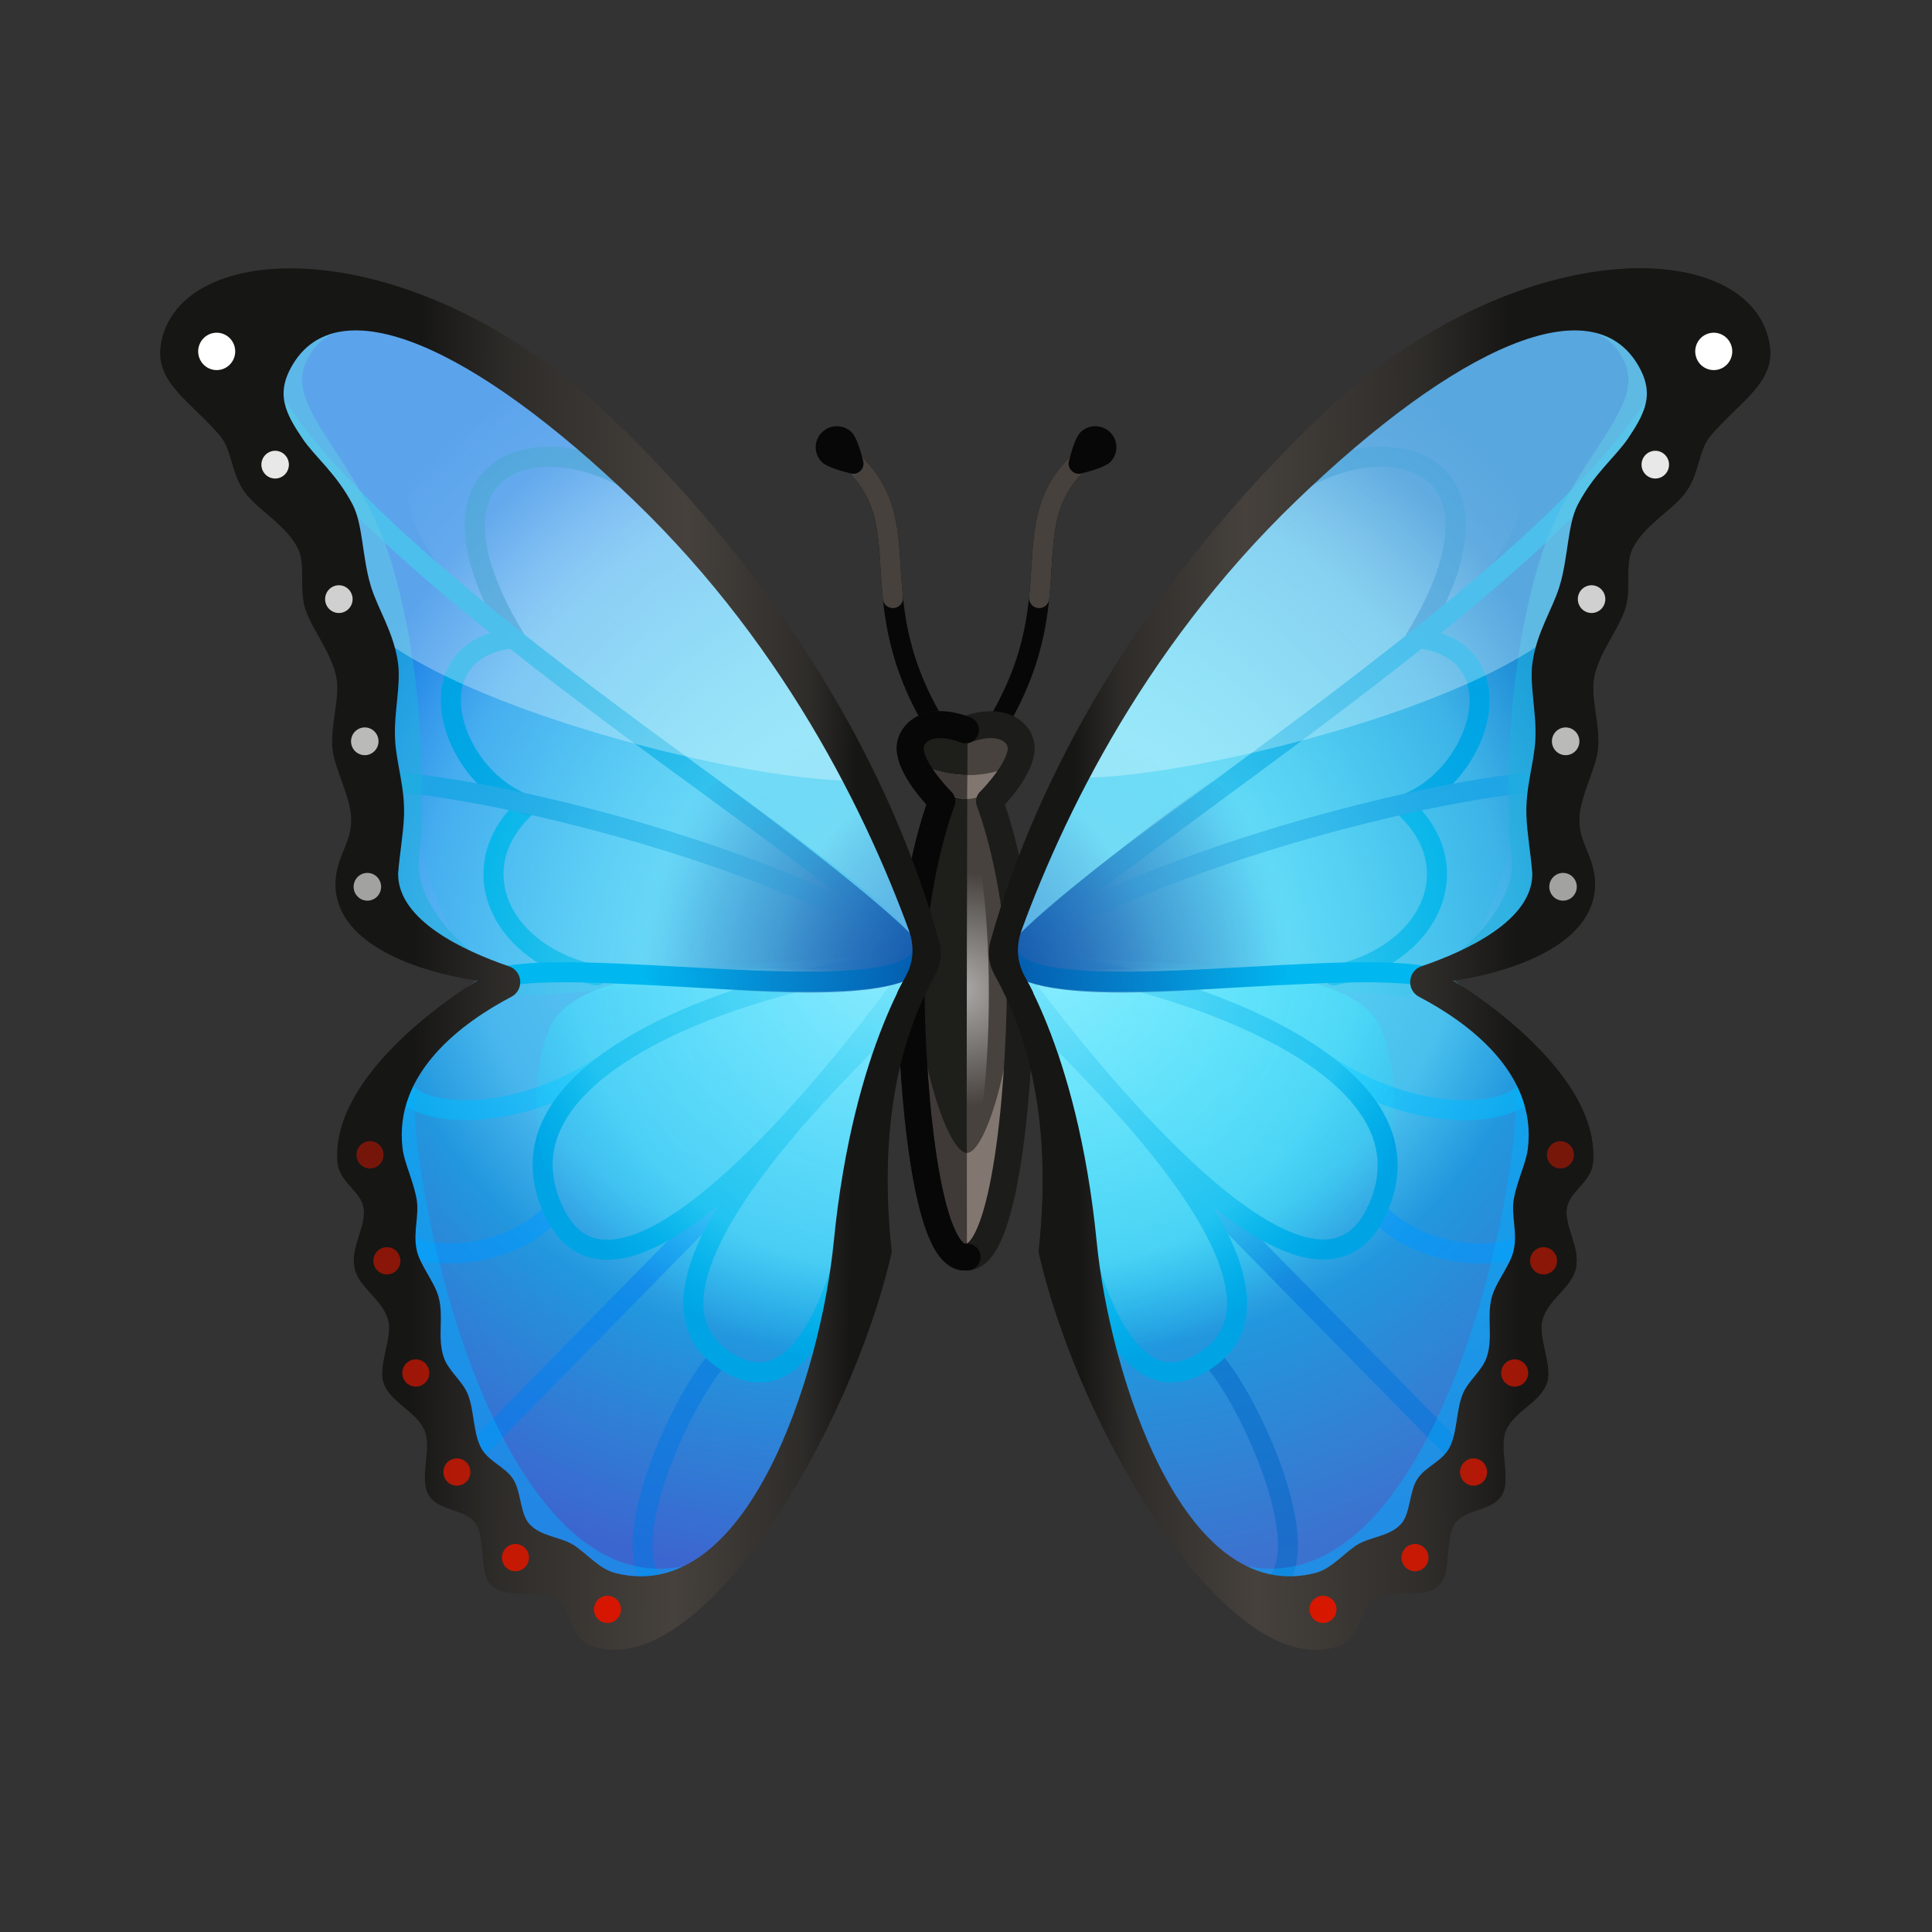 <svg width="513" height="513" viewBox="0 0 513 513" fill="none" xmlns="http://www.w3.org/2000/svg">
<rect x="0" y="0" width="513" height="513" fill="#333333" stroke="none"/>
<g clip-path="url(#clip0_2048_28596)">
<mask id="mask0_2048_28596" style="mask-type:luminance" maskUnits="userSpaceOnUse" x="0" y="0" width="513" height="513">
<path d="M512.516 0.476H0.516V512.476H512.516V0.476Z" fill="white"/>
</mask>
<g mask="url(#mask0_2048_28596)">
<path d="M264.553 253.105C277.466 215.294 301.886 160.788 349.339 115.178C397.474 68.912 459.773 68.573 462.363 92.09C465.579 121.292 413.377 121.547 418.59 232.486C418.826 254.01 385.576 260.088 385.576 260.088C385.576 260.088 419.357 282.146 417.636 307.503C417.392 311.1 389.64 408.038 352.791 430.188C324.414 447.246 280.597 348.454 279.098 333.222C284.598 287.866 265.022 253.037 264.553 253.105Z" fill="url(#paint0_radial_2048_28596)"/>
<path d="M264.553 253.105C277.466 215.294 301.886 160.788 349.339 115.178C397.474 68.912 464.011 67.994 465.379 93.739C466.219 109.538 412.052 122.234 417.266 233.173C417.502 254.697 385.576 260.088 385.576 260.088L264.553 253.105Z" fill="url(#paint1_radial_2048_28596)"/>
<g opacity="0.52">
<path d="M406.503 284.751C408.635 296.836 378.017 299.86 353.181 283.311" stroke="#00BCFF" stroke-width="5.319" stroke-linecap="round" stroke-linejoin="round"/>
</g>
<g opacity="0.52">
<path d="M321.591 319.307L386.955 385.868" stroke="#0074DD" stroke-width="5.319" stroke-linecap="round" stroke-linejoin="round"/>
</g>
<g opacity="0.52">
<path d="M410.269 324.4C406.405 336.55 377.741 335.516 365.594 321.521" stroke="#0098FF" stroke-width="5.319" stroke-linecap="round" stroke-linejoin="round"/>
</g>
<g opacity="0.52">
<path d="M321.374 360.344C329.45 367.657 349.895 409.143 338.694 420.7" stroke="#0068C6" stroke-width="5.319" stroke-linecap="round" stroke-linejoin="round"/>
</g>
<path d="M372.409 213.815C390.674 229.883 380.051 253.674 354.122 259" stroke="#00B3EA" stroke-width="5.319" stroke-linecap="round" stroke-linejoin="round"/>
<path d="M375.921 169.378C403.892 172.3 393.319 206.525 372.409 213.815" stroke="#00A4E5" stroke-width="5.319" stroke-linecap="round" stroke-linejoin="round"/>
<path d="M335.569 135.509C358.289 111.046 408.313 115.548 375.92 169.379" stroke="#007DCC" stroke-width="5.319" stroke-linecap="round" stroke-linejoin="round"/>
<path d="M414.317 207.305C384.335 207.63 297.993 229.794 267.097 254.832" stroke="#21A4E6" stroke-width="5.319" stroke-linecap="round" stroke-linejoin="round"/>
<g opacity="0.51">
<path d="M352.7 117.832C385.189 85.224 438.088 123.227 375.921 169.378C291.318 232.184 267.097 254.832 267.097 254.832C267.097 254.832 280.201 190.597 352.7 117.832Z" fill="url(#paint2_radial_2048_28596)"/>
</g>
<path d="M277.986 272.243C284.063 279.577 349.794 339.182 321.374 360.344C285.389 387.139 277.986 272.243 277.986 272.243Z" stroke="#00A4E5" stroke-width="5.319" stroke-linecap="round" stroke-linejoin="round"/>
<path d="M438.557 108.829C403.807 160.331 290.975 227.852 267.097 254.832" stroke="#00A4E5" stroke-width="5.319" stroke-linecap="round" stroke-linejoin="round"/>
<g opacity="0.55">
<path d="M401.217 86.138C412.726 82.425 427.695 80.938 434.174 93.853C442.135 109.724 420.647 121.948 412.073 150.294C402.856 180.77 403.478 215.506 404.871 227.462C406.61 242.394 389.305 255.787 389.305 255.787" stroke="#1FB0DD" stroke-width="7.091" stroke-linecap="round" stroke-linejoin="round"/>
</g>
<path d="M267.097 254.832C287.556 253.751 386.427 276.896 365.593 321.52C345.162 365.283 267.097 254.832 267.097 254.832Z" stroke="#00A4E5" stroke-width="5.319" stroke-linecap="round" stroke-linejoin="round"/>
<path d="M266.241 254.431C264.101 241.674 338.991 83.001 384.102 125.564C419.593 159.052 405.634 267.404 369.63 264.298C324.61 260.414 275.619 259.039 266.241 254.431Z" fill="url(#paint3_radial_2048_28596)"/>
<g opacity="0.91">
<path d="M271.199 257.82C281.045 259.367 357.599 249.805 366.82 273.41C386.076 322.705 319.24 406.188 294.021 359.225C283.639 339.892 271.199 257.82 271.199 257.82Z" fill="url(#paint4_radial_2048_28596)"/>
</g>
<path d="M271.134 259.618C298.809 260.99 294.485 261.306 313.72 260.1C337.931 258.584 332.79 225.043 313.886 209.689C294.982 194.335 286.963 202.661 275.323 224.143C263.582 245.809 265.281 259.328 271.134 259.618Z" fill="url(#paint5_radial_2048_28596)"/>
<path d="M381.912 260.128C361.731 253.059 278.426 268.323 267.097 254.833" stroke="#00B7EF" stroke-width="5.319" stroke-linecap="round" stroke-linejoin="round"/>
<path d="M321.473 207.489C338.661 215.077 354.225 260.703 336.371 261.648C318.415 262.599 272.43 267.631 266.258 256C257.346 254.048 321.473 207.489 321.473 207.489Z" fill="url(#paint6_radial_2048_28596)"/>
<g opacity="0.43">
<path d="M405.144 282.412C411.579 293.142 389.877 430.551 330.684 419.441" stroke="#00B1FF" stroke-width="7.091" stroke-linecap="round" stroke-linejoin="round"/>
</g>
<g opacity="0.3">
<path d="M442.145 88.248C453.19 100.52 416.553 148.348 419.224 162.737C398.942 187.983 309.484 209.572 282.944 207.861C327.474 126.456 420.507 64.206 442.145 88.248Z" fill="white"/>
</g>
<path d="M350.023 111.105C402.316 60.785 465.866 62.494 469.943 91.949C471.29 101.676 461.699 106.854 454.212 115.664C450.848 119.623 451.355 125.558 447.522 130.809C444.231 135.317 436.625 139.399 433.549 145.487C431.242 150.052 433.36 156.212 431.428 161.952C429.629 167.294 424.555 173.343 423.265 179.906C422.24 185.118 424.912 192.715 424.307 198.808C423.786 204.063 419.493 211.45 419.345 217.428C419.184 223.923 423.18 226.964 423.528 234.392C423.764 255.916 385.832 260.363 385.832 260.363C385.832 260.363 424.72 283.278 423.007 308.395C422.625 314.005 416.768 316.132 416.035 320.803C415.282 325.606 419.564 331.089 418.467 336.58C417.369 342.078 410.984 344.829 409.477 350.697C408.35 355.092 412.196 362.557 410.808 367.003C409.111 372.443 401.933 374.659 399.803 379.953C397.934 384.597 401.167 392.349 398.93 396.704C396.534 401.37 389.159 400.404 386.301 404.541C383.599 408.453 385.441 417.501 382.293 420.762C378.253 424.945 369.813 421.492 364.973 424.28C361.263 426.418 361.344 434.871 355.783 436.937C326.992 447.633 286.757 380.73 275.788 332.415C280.47 289.735 269.485 267.184 264.835 258.584C263.404 255.938 263.049 252.841 263.863 249.942C276.797 203.868 304.221 155.18 350.023 111.105ZM291.208 329.776C294.62 364.364 313.965 426.687 349.213 417.687C353.359 416.629 356.304 412.971 359.928 410.471C363.551 407.972 369.03 408.142 372.158 404.498C374.452 401.826 374.274 395.922 376.314 392.772C378.561 389.304 383.025 388.098 384.976 384.201C386.948 380.264 386.678 374.436 388.363 370.222C389.793 366.644 393.542 364.026 394.775 360.357C396.519 355.171 394.721 349.645 396.092 344.516C397.223 340.286 401.024 336.037 401.917 332.019C402.996 327.161 401.2 322.749 401.954 318.454C402.818 313.535 405.212 308.846 405.684 305.058C408.22 284.701 389.39 271.279 376.806 264.679C373.39 262.887 373.764 257.844 377.408 256.597C389.534 252.449 407.008 244.316 406.873 231.932C406.472 226.667 405.465 221.277 405.308 216.493C405.056 208.815 407.4 202.652 407.693 196.12C408.011 189.017 406.078 181.861 406.913 175.97C408.082 167.724 412.273 161.764 414.142 155.545C416.434 147.921 416.2 139.277 418.936 134.015C423.235 125.745 428.983 121.3 432.249 116.471C434.343 113.376 435.957 110.688 436.748 108.02C437.728 104.716 437.445 101.444 435.246 97.473C423.066 75.469 386.523 92.211 344.218 132.942C302.512 173.096 280.138 220.67 268.79 253.958C268.79 253.958 285.984 276.842 291.208 329.776Z" fill="url(#paint7_linear_2048_28596)"/>
<path d="M450.384 94.879C451.246 97.479 454.031 98.882 456.606 98.014C459.181 97.145 460.571 94.333 459.709 91.734C458.848 89.134 456.062 87.73 453.487 88.599C450.913 89.468 449.523 92.28 450.384 94.879Z" fill="white"/>
<g opacity="0.9">
<path d="M436.066 124.546C436.706 126.476 438.773 127.517 440.685 126.872C442.597 126.227 443.627 124.14 442.988 122.21C442.348 120.28 440.281 119.238 438.369 119.884C436.457 120.529 435.427 122.615 436.066 124.546Z" fill="white"/>
</g>
<g opacity="0.8">
<path d="M419.145 160.253C419.785 162.183 421.852 163.224 423.764 162.579C425.676 161.934 426.706 159.847 426.067 157.917C425.427 155.987 423.36 154.945 421.448 155.591C419.536 156.236 418.506 158.322 419.145 160.253Z" fill="white"/>
</g>
<g opacity="0.7">
<path d="M412.265 198.004C412.905 199.935 414.972 200.976 416.884 200.331C418.796 199.686 419.826 197.599 419.187 195.669C418.547 193.738 416.48 192.697 414.568 193.342C412.656 193.988 411.625 196.074 412.265 198.004Z" fill="white"/>
</g>
<g opacity="0.6">
<path d="M411.575 236.635C412.215 238.566 414.282 239.607 416.194 238.962C418.106 238.316 419.136 236.23 418.496 234.299C417.857 232.369 415.79 231.328 413.878 231.973C411.966 232.618 410.935 234.705 411.575 236.635Z" fill="white"/>
</g>
<g opacity="0.5">
<path d="M410.938 307.784C411.565 309.681 413.598 310.704 415.476 310.071C417.355 309.437 418.367 307.386 417.74 305.489C417.112 303.593 415.079 302.57 413.201 303.203C411.322 303.836 410.31 305.888 410.938 307.784Z" fill="#9F1100"/>
</g>
<g opacity="0.6">
<path d="M406.456 335.928C407.084 337.825 409.116 338.847 410.995 338.214C412.873 337.581 413.886 335.529 413.258 333.633C412.63 331.736 410.598 330.713 408.719 331.346C406.841 331.98 405.828 334.031 406.456 335.928Z" fill="#9F1100"/>
</g>
<g opacity="0.7">
<path d="M398.786 365.718C399.413 367.615 401.446 368.638 403.324 368.005C405.203 367.371 406.215 365.32 405.588 363.423C404.96 361.526 402.927 360.504 401.049 361.137C399.17 361.77 398.158 363.822 398.786 365.718Z" fill="#9F1100"/>
</g>
<g opacity="0.8">
<path d="M387.87 392.016C388.497 393.912 390.53 394.935 392.408 394.302C394.287 393.669 395.299 391.617 394.671 389.721C394.044 387.824 392.011 386.801 390.133 387.434C388.254 388.067 387.242 390.119 387.87 392.016Z" fill="#9F1100"/>
</g>
<g opacity="0.9">
<path d="M372.321 414.742C372.949 416.638 374.982 417.661 376.86 417.028C378.739 416.395 379.751 414.343 379.123 412.446C378.495 410.55 376.463 409.527 374.584 410.16C372.706 410.793 371.694 412.845 372.321 414.742Z" fill="#9F1100"/>
</g>
<path d="M347.892 428.484C348.52 430.381 350.553 431.403 352.431 430.77C354.31 430.137 355.322 428.085 354.694 426.189C354.067 424.292 352.034 423.269 350.155 423.903C348.277 424.536 347.265 426.587 347.892 428.484Z" fill="#9F1100"/>
<path d="M225.454 121.759C246.191 140.145 225.455 160.325 252.502 198.891" stroke="#070707" stroke-width="5.358" stroke-linecap="round" stroke-linejoin="round"/>
<path d="M225.454 121.759C237.478 132.42 235.558 143.685 237.096 158.788" stroke="#47413D" stroke-width="5.358" stroke-linecap="round" stroke-linejoin="round"/>
<path d="M226.164 114.805C227.384 116.018 228.477 119.546 229.206 122.437C229.705 124.412 227.901 126.21 225.914 125.717C223.007 124.996 219.459 123.913 218.238 122.701C216.046 120.524 216.044 116.992 218.232 114.812C220.42 112.631 223.972 112.629 226.164 114.805Z" fill="#070707"/>
<path d="M287.567 121.759C266.83 140.145 287.566 160.325 260.519 198.891" stroke="#070707" stroke-width="5.358" stroke-linecap="round" stroke-linejoin="round"/>
<path d="M287.567 121.759C275.543 132.42 277.463 143.685 275.925 158.789" stroke="#47413D" stroke-width="5.358" stroke-linecap="round" stroke-linejoin="round"/>
<path d="M286.871 114.806C285.65 116.018 284.558 119.546 283.828 122.437C283.33 124.412 285.134 126.21 287.12 125.717C290.028 124.996 293.576 123.914 294.796 122.701C296.988 120.525 296.991 116.992 294.803 114.812C292.614 112.631 289.062 112.629 286.871 114.806Z" fill="#070707"/>
<path d="M263.799 212.776C265.649 210.936 270.442 205.449 270.442 200.306C270.442 196.558 264.623 192.282 256.967 192.282C249.311 192.282 242.381 195.382 242.381 199.634C242.381 204.632 247.964 210.752 249.79 212.568C246.736 221.984 241.433 240.411 241.415 259.052C241.392 281.896 248.136 333.319 256.799 333.781C264.018 334.166 271.67 281.339 271.618 258.604C271.574 239.536 266.954 221.115 263.799 212.776Z" fill="#827770"/>
<path d="M256.967 192.282C249.311 192.282 241.705 194.372 241.705 198.625C241.705 203.623 247.964 210.752 249.79 212.568C246.736 221.984 241.433 240.412 241.415 259.052C241.392 281.897 248.136 333.32 256.799 333.782C256.581 333.493 256.918 192.906 256.967 192.282Z" fill="#3F3A37"/>
<path d="M263.799 212.776C265.649 210.936 282.051 189.543 256.968 192.282C249.317 192.012 242.768 192.234 243.219 198.737C243.564 203.724 247.965 210.752 249.791 212.568C246.737 221.984 243.427 239.515 243.41 258.156C243.387 281 251.689 306.138 256.742 306.138C261.795 306.138 269.402 280.554 269.35 257.819C269.306 238.752 266.954 221.115 263.799 212.776Z" fill="#47423E"/>
<g opacity="0.55">
<path d="M256.016 219.69C259.635 219.69 262.568 239.461 262.568 263.85C262.568 288.24 259.635 308.011 256.016 308.011C252.397 308.011 249.464 288.24 249.464 263.85C249.464 239.461 252.397 219.69 256.016 219.69Z" fill="url(#paint8_radial_2048_28596)"/>
</g>
<path d="M256.968 192.282C249.317 192.012 242.768 192.234 243.218 198.737C243.564 203.724 247.964 210.752 249.79 212.568C246.736 221.984 243.427 239.515 243.409 258.156C243.386 281 251.689 306.138 256.742 306.138C256.581 306.138 256.807 191.786 256.968 192.282Z" fill="#1E1E1B"/>
<path d="M246.148 203.725C246.599 208.434 258.32 220.093 267.787 203.725C256.356 208.434 246.148 203.725 246.148 203.725Z" fill="#827770"/>
<path d="M246.147 203.725C246.424 206.614 251.155 212.147 256.791 212.193C256.793 212.276 256.86 205.687 256.863 205.817C250.634 205.744 246.147 203.725 246.147 203.725Z" fill="#3F3A37"/>
<path d="M256.029 333.782C245.048 333.43 241.686 281.764 241.933 259.498C242.153 239.793 246.845 221.359 250.092 212.776C248.243 210.936 241.662 203.767 241.662 198.624C241.662 194.877 246.226 189.992 256.37 193.804C266.513 189.992 271.167 194.877 271.167 198.624C271.167 203.767 264.586 210.936 262.736 212.776C265.984 221.359 270.676 239.793 270.896 259.498C271.143 281.764 267.781 333.43 256.799 333.782H256.029Z" stroke="#1C1C1A" stroke-width="7.144" stroke-linecap="round" stroke-linejoin="round"/>
<path d="M256.799 333.782H256.03C245.049 333.43 241.687 281.764 241.934 259.498C242.153 239.793 246.846 221.359 250.093 212.776C248.243 210.936 241.663 203.767 241.663 198.624C241.663 194.877 246.226 189.992 256.37 193.804" stroke="#070707" stroke-width="7.144" stroke-linecap="round" stroke-linejoin="round"/>
<path d="M248.032 253.105C235.119 215.294 210.699 160.788 163.246 115.178C115.111 68.912 52.812 68.573 50.222 92.09C47.006 121.292 99.208 121.547 93.995 232.486C93.759 254.01 127.009 260.088 127.009 260.088C127.009 260.088 93.228 282.146 94.95 307.503C95.193 311.1 122.945 408.038 159.794 430.188C188.171 447.246 231.988 348.454 233.487 333.222C227.987 287.866 247.563 253.037 248.032 253.105Z" fill="url(#paint9_radial_2048_28596)"/>
<path d="M248.032 253.105C235.119 215.294 210.699 160.788 163.246 115.178C115.111 68.912 48.574 67.994 47.206 93.739C46.366 109.538 100.533 122.234 95.319 233.173C95.083 254.697 127.009 260.088 127.009 260.088L248.032 253.105Z" fill="url(#paint10_radial_2048_28596)"/>
<g opacity="0.52">
<path d="M106.082 284.751C103.95 296.836 134.568 299.86 159.404 283.311" stroke="#00BCFF" stroke-width="5.319" stroke-linecap="round" stroke-linejoin="round"/>
</g>
<g opacity="0.52">
<path d="M190.994 319.307L125.63 385.868" stroke="#007FF2" stroke-width="5.319" stroke-linecap="round" stroke-linejoin="round"/>
</g>
<g opacity="0.52">
<path d="M102.316 324.4C106.18 336.55 134.844 335.516 146.991 321.521" stroke="#0098FF" stroke-width="5.319" stroke-linecap="round" stroke-linejoin="round"/>
</g>
<g opacity="0.52">
<path d="M191.211 360.344C183.135 367.657 162.69 409.143 173.891 420.7" stroke="#0077E3" stroke-width="5.319" stroke-linecap="round" stroke-linejoin="round"/>
</g>
<path d="M140.176 213.815C121.911 229.883 132.534 253.674 158.463 259" stroke="#00B3EA" stroke-width="5.319" stroke-linecap="round" stroke-linejoin="round"/>
<path d="M136.664 169.378C108.693 172.3 119.266 206.525 140.176 213.815" stroke="#00A4E5" stroke-width="5.319" stroke-linecap="round" stroke-linejoin="round"/>
<path d="M177.016 135.509C154.296 111.046 104.272 115.548 136.665 169.379" stroke="#007DCC" stroke-width="5.319" stroke-linecap="round" stroke-linejoin="round"/>
<path d="M98.268 207.305C128.25 207.63 213.831 229.171 244.727 254.209" stroke="#21A4E6" stroke-width="5.319" stroke-linecap="round" stroke-linejoin="round"/>
<g opacity="0.51">
<path d="M159.885 117.832C127.396 85.224 74.497 123.227 136.664 169.378C221.267 232.184 245.488 254.832 245.488 254.832C245.488 254.832 232.384 190.597 159.885 117.832Z" fill="url(#paint11_radial_2048_28596)"/>
</g>
<path d="M234.599 272.243C228.522 279.577 162.791 339.182 191.211 360.344C227.196 387.139 234.599 272.243 234.599 272.243Z" stroke="#00A4E5" stroke-width="5.319" stroke-linecap="round" stroke-linejoin="round"/>
<path d="M74.028 108.829C108.778 160.331 220.256 226.089 244.134 253.069" stroke="#00A4E5" stroke-width="5.319" stroke-linecap="round" stroke-linejoin="round"/>
<g opacity="0.55">
<path d="M111.368 86.138C99.859 82.425 84.89 80.938 78.411 93.853C70.45 109.724 91.938 121.948 100.512 150.294C109.73 180.77 109.107 215.506 107.714 227.462C105.975 242.394 123.28 255.787 123.28 255.787" stroke="#1FB0DD" stroke-width="7.091" stroke-linecap="round" stroke-linejoin="round"/>
</g>
<path d="M243.843 255.813C223.384 254.732 126.158 276.896 146.992 321.52C167.423 365.283 243.843 255.813 243.843 255.813Z" stroke="#00A4E5" stroke-width="5.319" stroke-linecap="round" stroke-linejoin="round"/>
<path d="M246.344 254.431C248.484 241.674 173.594 83.001 128.483 125.564C92.992 159.052 106.951 267.404 142.955 264.298C187.975 260.414 236.966 259.039 246.344 254.431Z" fill="url(#paint12_radial_2048_28596)"/>
<g opacity="0.91">
<path d="M241.386 257.82C231.54 259.367 154.986 249.805 145.765 273.41C126.509 322.705 193.345 406.188 218.564 359.225C228.946 339.892 241.386 257.82 241.386 257.82Z" fill="url(#paint13_radial_2048_28596)"/>
</g>
<path d="M241.451 259.618C213.776 260.99 218.1 261.306 198.865 260.1C174.654 258.584 179.795 225.043 198.699 209.689C217.603 194.335 225.622 202.661 237.262 224.143C249.003 245.809 247.304 259.328 241.451 259.618Z" fill="url(#paint14_radial_2048_28596)"/>
<path d="M130.673 260.128C150.854 253.059 232.758 268.367 244.087 254.877" stroke="#00B7EF" stroke-width="5.319" stroke-linecap="round" stroke-linejoin="round"/>
<path d="M191.112 207.489C173.924 215.077 158.359 260.703 176.214 261.648C194.17 262.599 240.155 267.631 246.327 256C255.238 254.048 191.112 207.489 191.112 207.489Z" fill="url(#paint15_radial_2048_28596)"/>
<g opacity="0.43">
<path d="M107.441 282.412C101.006 293.142 122.708 430.551 181.901 419.441" stroke="#00B1FF" stroke-width="7.091" stroke-linecap="round" stroke-linejoin="round"/>
</g>
<g opacity="0.3">
<path d="M70.44 88.248C59.395 100.52 96.026 147.735 93.355 162.124C113.637 187.371 202.666 208.886 229.205 207.176C184.673 125.917 92.078 64.206 70.44 88.248Z" fill="white"/>
</g>
<path d="M240.465 244.455C244.924 255.104 240.069 259.197 238.201 263.677C242.832 264.023 247.613 257.328 248.272 254.725C249.436 250.119 240.072 243.516 240.465 244.455Z" fill="#161615"/>
<path d="M221.377 329.776C217.965 364.364 198.62 426.687 163.372 417.687C159.226 416.629 156.28 412.971 152.657 410.471C149.034 407.972 143.555 408.142 140.427 404.498C138.133 401.826 138.311 395.922 136.271 392.772C134.024 389.304 129.56 388.098 127.609 384.201C125.637 380.264 125.907 374.436 124.222 370.222C122.791 366.644 119.043 364.026 117.81 360.357C116.066 355.171 117.864 349.645 116.493 344.516C115.362 340.286 111.561 336.037 110.668 332.019C109.589 327.161 111.385 322.749 110.631 318.454C109.767 313.535 107.373 308.846 106.901 305.058C104.365 284.701 123.195 271.279 135.779 264.679C139.195 262.887 138.821 257.844 135.177 256.597C123.051 252.449 105.577 244.316 105.712 231.932C106.113 226.667 107.12 221.277 107.277 216.493C107.529 208.815 105.185 202.652 104.892 196.12C104.574 189.017 106.507 181.861 105.672 175.97C104.503 167.724 100.312 161.764 98.443 155.545C96.151 147.921 96.385 139.277 93.649 134.015C89.35 125.745 83.602 121.3 80.336 116.471C78.242 113.376 76.628 110.688 75.837 108.02C74.857 104.716 75.14 101.444 77.339 97.473C89.519 75.469 126.062 92.211 168.367 132.942C210.073 173.096 232.447 220.67 243.795 253.958C243.795 253.958 226.601 276.842 221.377 329.776ZM162.562 111.105C110.269 60.785 46.719 62.494 42.642 91.949C41.295 101.676 50.886 106.854 58.373 115.664C61.737 119.623 61.23 125.558 65.063 130.809C68.354 135.317 75.96 139.399 79.036 145.487C81.343 150.052 79.225 156.212 81.157 161.952C82.956 167.294 88.03 173.343 89.32 179.906C90.345 185.118 87.673 192.715 88.278 198.808C88.799 204.063 93.092 211.45 93.24 217.428C93.401 223.923 89.405 226.964 89.057 234.392C88.821 255.916 126.753 260.363 126.753 260.363C126.753 260.363 87.865 283.278 89.578 308.395C89.96 314.005 95.817 316.132 96.55 320.803C97.303 325.606 93.021 331.089 94.118 336.58C95.216 342.078 101.601 344.829 103.107 350.697C104.235 355.092 100.389 362.557 101.777 367.003C103.474 372.443 110.652 374.659 112.782 379.953C114.651 384.597 111.418 392.349 113.655 396.704C116.051 401.37 123.426 400.404 126.284 404.541C128.986 408.453 127.144 417.501 130.292 420.762C134.332 424.945 142.772 421.492 147.612 424.28C151.322 426.418 151.241 434.871 156.802 436.937C185.593 447.633 225.828 380.73 236.797 332.415C232.114 289.735 243.759 267.229 248.41 258.628C249.841 255.982 250.196 252.886 249.381 249.986C236.447 203.913 208.364 155.18 162.562 111.105Z" fill="url(#paint16_linear_2048_28596)"/>
<path d="M62.201 94.879C61.339 97.479 58.553 98.882 55.979 98.014C53.404 97.145 52.014 94.333 52.876 91.734C53.737 89.134 56.523 87.73 59.098 88.599C61.672 89.468 63.062 92.28 62.201 94.879Z" fill="white"/>
<g opacity="0.9">
<path d="M76.519 124.546C75.879 126.476 73.812 127.517 71.9 126.872C69.988 126.227 68.958 124.14 69.597 122.21C70.237 120.28 72.304 119.238 74.216 119.884C76.128 120.529 77.158 122.615 76.519 124.546Z" fill="white"/>
</g>
<g opacity="0.8">
<path d="M93.44 160.253C92.8 162.183 90.733 163.224 88.821 162.579C86.909 161.934 85.879 159.847 86.518 157.917C87.158 155.987 89.225 154.945 91.137 155.591C93.049 156.236 94.079 158.322 93.44 160.253Z" fill="white"/>
</g>
<g opacity="0.7">
<path d="M100.32 198.004C99.68 199.935 97.613 200.976 95.701 200.331C93.789 199.686 92.759 197.599 93.398 195.669C94.038 193.738 96.105 192.697 98.017 193.342C99.929 193.988 100.959 196.074 100.32 198.004Z" fill="white"/>
</g>
<g opacity="0.6">
<path d="M101.01 236.635C100.37 238.566 98.303 239.607 96.391 238.962C94.48 238.316 93.449 236.23 94.088 234.299C94.728 232.369 96.795 231.328 98.707 231.973C100.619 232.618 101.65 234.705 101.01 236.635Z" fill="white"/>
</g>
<g opacity="0.5">
<path d="M101.647 307.784C101.02 309.681 98.987 310.704 97.109 310.071C95.23 309.437 94.218 307.386 94.845 305.489C95.473 303.593 97.506 302.57 99.384 303.203C101.263 303.836 102.275 305.888 101.647 307.784Z" fill="#D61600"/>
</g>
<g opacity="0.6">
<path d="M106.129 335.928C105.501 337.825 103.469 338.847 101.59 338.214C99.712 337.581 98.699 335.529 99.327 333.633C99.955 331.736 101.987 330.713 103.866 331.346C105.744 331.98 106.757 334.031 106.129 335.928Z" fill="#D61600"/>
</g>
<g opacity="0.7">
<path d="M113.799 365.718C113.172 367.615 111.139 368.638 109.261 368.005C107.382 367.371 106.37 365.32 106.997 363.423C107.625 361.526 109.658 360.504 111.536 361.137C113.415 361.77 114.427 363.822 113.799 365.718Z" fill="#D61600"/>
</g>
<g opacity="0.8">
<path d="M124.715 392.016C124.088 393.912 122.055 394.935 120.177 394.302C118.298 393.669 117.286 391.617 117.913 389.721C118.541 387.824 120.574 386.801 122.452 387.434C124.331 388.067 125.343 390.119 124.715 392.016Z" fill="#D61600"/>
</g>
<g opacity="0.9">
<path d="M140.264 414.742C139.636 416.638 137.603 417.661 135.725 417.028C133.846 416.395 132.834 414.343 133.462 412.446C134.089 410.55 136.122 409.527 138.001 410.16C139.879 410.793 140.891 412.845 140.264 414.742Z" fill="#D61600"/>
</g>
<path d="M164.693 428.484C164.065 430.381 162.032 431.403 160.154 430.77C158.275 430.137 157.263 428.085 157.891 426.189C158.519 424.292 160.551 423.269 162.43 423.903C164.308 424.536 165.321 426.587 164.693 428.484Z" fill="#D61600"/>
<path d="M264.553 253.105C277.466 215.294 301.886 160.788 349.339 115.178C397.474 68.912 459.773 68.573 462.363 92.09C465.579 121.292 413.377 121.547 418.59 232.486C418.826 254.01 385.576 260.088 385.576 260.088C385.576 260.088 419.357 282.146 417.636 307.503C417.392 311.1 389.64 408.038 352.791 430.188C324.414 447.246 280.597 348.454 279.098 333.222C284.598 287.866 265.022 253.037 264.553 253.105Z" fill="url(#paint17_radial_2048_28596)"/>
<path d="M264.553 253.105C277.466 215.294 301.886 160.788 349.339 115.178C397.474 68.912 464.011 67.994 465.379 93.739C466.219 109.538 412.052 122.234 417.266 233.173C417.502 254.697 385.576 260.088 385.576 260.088L264.553 253.105Z" fill="url(#paint18_radial_2048_28596)"/>
<g opacity="0.52">
<path d="M406.503 284.751C408.635 296.836 378.017 299.86 353.181 283.311" stroke="#00BCFF" stroke-width="5.319" stroke-linecap="round" stroke-linejoin="round"/>
</g>
<g opacity="0.52">
<path d="M321.591 319.307L386.955 385.868" stroke="#0074DD" stroke-width="5.319" stroke-linecap="round" stroke-linejoin="round"/>
</g>
<g opacity="0.52">
<path d="M410.269 324.4C406.405 336.55 377.741 335.516 365.594 321.521" stroke="#0098FF" stroke-width="5.319" stroke-linecap="round" stroke-linejoin="round"/>
</g>
<g opacity="0.52">
<path d="M321.374 360.344C329.45 367.657 349.895 409.143 338.694 420.7" stroke="#0068C6" stroke-width="5.319" stroke-linecap="round" stroke-linejoin="round"/>
</g>
<path d="M372.409 213.815C390.674 229.883 380.051 253.674 354.122 259" stroke="#00B3EA" stroke-width="5.319" stroke-linecap="round" stroke-linejoin="round"/>
<path d="M375.921 169.378C403.892 172.3 393.319 206.525 372.409 213.815" stroke="#00A4E5" stroke-width="5.319" stroke-linecap="round" stroke-linejoin="round"/>
<path d="M335.569 135.509C358.289 111.046 408.313 115.548 375.92 169.379" stroke="#007DCC" stroke-width="5.319" stroke-linecap="round" stroke-linejoin="round"/>
<path d="M414.317 207.305C384.335 207.63 297.993 229.794 267.097 254.832" stroke="#21A4E6" stroke-width="5.319" stroke-linecap="round" stroke-linejoin="round"/>
<g opacity="0.51">
<path d="M352.7 117.832C385.189 85.224 438.088 123.227 375.921 169.378C291.318 232.184 267.097 254.832 267.097 254.832C267.097 254.832 280.201 190.597 352.7 117.832Z" fill="url(#paint19_radial_2048_28596)"/>
</g>
<path d="M277.986 272.243C284.063 279.577 349.794 339.182 321.374 360.344C285.389 387.139 277.986 272.243 277.986 272.243Z" stroke="#00A4E5" stroke-width="5.319" stroke-linecap="round" stroke-linejoin="round"/>
<path d="M438.557 108.829C403.807 160.331 290.975 227.852 267.097 254.832" stroke="#00A4E5" stroke-width="5.319" stroke-linecap="round" stroke-linejoin="round"/>
<g opacity="0.55">
<path d="M401.217 86.138C412.726 82.425 427.695 80.938 434.174 93.853C442.135 109.724 420.647 121.948 412.073 150.294C402.856 180.77 403.478 215.506 404.871 227.462C406.61 242.394 389.305 255.787 389.305 255.787" stroke="#1FB0DD" stroke-width="7.091" stroke-linecap="round" stroke-linejoin="round"/>
</g>
<path d="M267.097 254.832C287.556 253.751 386.427 276.896 365.593 321.52C345.162 365.283 267.097 254.832 267.097 254.832Z" stroke="#00A4E5" stroke-width="5.319" stroke-linecap="round" stroke-linejoin="round"/>
<path d="M266.241 254.431C264.101 241.674 338.991 83.001 384.102 125.564C419.593 159.052 405.634 267.404 369.63 264.298C324.61 260.414 275.619 259.039 266.241 254.431Z" fill="url(#paint20_radial_2048_28596)"/>
<g opacity="0.91">
<path d="M271.199 257.82C281.045 259.367 357.599 249.805 366.82 273.41C386.076 322.705 319.24 406.188 294.021 359.225C283.639 339.892 271.199 257.82 271.199 257.82Z" fill="url(#paint21_radial_2048_28596)"/>
</g>
<path d="M271.134 259.618C298.809 260.99 294.485 261.306 313.72 260.1C337.931 258.584 332.79 225.043 313.886 209.689C294.982 194.335 286.963 202.661 275.323 224.143C263.582 245.809 265.281 259.328 271.134 259.618Z" fill="url(#paint22_radial_2048_28596)"/>
<path d="M381.912 260.128C361.731 253.059 279.827 268.367 268.498 254.877" stroke="#00B7EF" stroke-width="5.319" stroke-linecap="round" stroke-linejoin="round"/>
<path d="M321.473 207.489C338.661 215.077 354.225 260.703 336.371 261.648C318.415 262.599 272.43 267.631 266.258 256C257.346 254.048 321.473 207.489 321.473 207.489Z" fill="url(#paint23_radial_2048_28596)"/>
<g opacity="0.43">
<path d="M405.144 282.412C411.579 293.142 389.877 430.551 330.684 419.441" stroke="#00B1FF" stroke-width="7.091" stroke-linecap="round" stroke-linejoin="round"/>
</g>
<g opacity="0.3">
<path d="M442.145 88.248C453.19 100.52 416.429 147.735 419.1 162.124C398.818 187.371 310.294 208.136 283.755 206.426C328.13 125.728 420.507 64.206 442.145 88.248Z" fill="white"/>
</g>
<path d="M272.12 244.455C267.661 255.104 272.516 259.197 274.384 263.677C269.753 264.023 264.972 257.328 264.313 254.725C263.149 250.119 272.513 243.516 272.12 244.455Z" fill="#161615"/>
<path d="M350.023 111.105C402.316 60.785 465.866 62.494 469.943 91.949C471.29 101.676 461.699 106.854 454.212 115.664C450.848 119.623 451.355 125.558 447.522 130.809C444.231 135.317 436.625 139.399 433.549 145.487C431.242 150.052 433.36 156.212 431.428 161.952C429.629 167.294 424.555 173.343 423.265 179.906C422.24 185.118 424.912 192.715 424.307 198.808C423.786 204.063 419.493 211.45 419.345 217.428C419.184 223.923 423.18 226.964 423.528 234.392C423.764 255.916 385.832 260.363 385.832 260.363C385.832 260.363 424.72 283.278 423.007 308.395C422.625 314.005 416.768 316.132 416.035 320.803C415.282 325.606 419.564 331.089 418.467 336.58C417.369 342.078 410.984 344.829 409.477 350.697C408.35 355.092 412.196 362.557 410.808 367.003C409.111 372.443 401.933 374.659 399.803 379.953C397.934 384.597 401.167 392.349 398.93 396.704C396.534 401.37 389.159 400.404 386.301 404.541C383.599 408.453 385.441 417.501 382.293 420.762C378.253 424.945 369.813 421.492 364.973 424.28C361.263 426.418 361.344 434.871 355.783 436.937C326.992 447.633 286.757 380.73 275.788 332.415C280.47 289.735 268.605 267.193 263.954 258.593C262.523 255.947 262.169 252.851 262.983 249.951C275.918 203.878 304.221 155.18 350.023 111.105ZM291.208 329.776C294.62 364.364 313.965 426.687 349.213 417.687C353.359 416.629 356.304 412.971 359.928 410.471C363.551 407.972 369.03 408.142 372.158 404.498C374.452 401.826 374.274 395.922 376.314 392.772C378.561 389.304 383.025 388.098 384.976 384.201C386.948 380.264 386.678 374.436 388.363 370.222C389.793 366.644 393.542 364.026 394.775 360.357C396.519 355.171 394.721 349.645 396.092 344.516C397.223 340.286 401.024 336.037 401.917 332.019C402.996 327.161 401.2 322.749 401.954 318.454C402.818 313.535 405.212 308.846 405.684 305.058C408.22 284.701 389.39 271.279 376.806 264.679C373.39 262.887 373.764 257.844 377.408 256.597C389.534 252.449 407.008 244.316 406.873 231.932C406.472 226.667 405.465 221.277 405.308 216.493C405.056 208.815 407.4 202.652 407.693 196.12C408.011 189.017 406.078 181.861 406.913 175.97C408.082 167.724 412.273 161.764 414.142 155.545C416.434 147.921 416.2 139.277 418.936 134.015C423.235 125.745 428.983 121.3 432.249 116.471C434.343 113.376 435.957 110.688 436.748 108.02C437.728 104.716 437.445 101.444 435.246 97.473C423.066 75.469 386.523 92.211 344.218 132.942C302.512 173.096 280.138 220.67 268.79 253.958C268.79 253.958 285.984 276.842 291.208 329.776Z" fill="url(#paint24_linear_2048_28596)"/>
<path d="M450.384 94.879C451.246 97.479 454.031 98.882 456.606 98.014C459.181 97.145 460.571 94.333 459.709 91.734C458.848 89.134 456.062 87.73 453.487 88.599C450.913 89.468 449.523 92.28 450.384 94.879Z" fill="white"/>
<g opacity="0.9">
<path d="M436.066 124.546C436.706 126.476 438.773 127.517 440.685 126.872C442.597 126.227 443.627 124.14 442.988 122.21C442.348 120.28 440.281 119.238 438.369 119.884C436.457 120.529 435.427 122.615 436.066 124.546Z" fill="white"/>
</g>
<g opacity="0.8">
<path d="M419.145 160.253C419.785 162.183 421.852 163.224 423.764 162.579C425.676 161.934 426.706 159.847 426.067 157.917C425.427 155.987 423.36 154.945 421.448 155.591C419.536 156.236 418.506 158.322 419.145 160.253Z" fill="white"/>
</g>
<g opacity="0.7">
<path d="M412.265 198.004C412.905 199.935 414.972 200.976 416.884 200.331C418.796 199.686 419.826 197.599 419.187 195.669C418.547 193.738 416.48 192.697 414.568 193.342C412.656 193.988 411.625 196.074 412.265 198.004Z" fill="white"/>
</g>
<g opacity="0.6">
<path d="M411.575 236.635C412.215 238.566 414.282 239.607 416.194 238.962C418.106 238.316 419.136 236.23 418.496 234.299C417.857 232.369 415.79 231.328 413.878 231.973C411.966 232.618 410.935 234.705 411.575 236.635Z" fill="white"/>
</g>
<g opacity="0.5">
<path d="M410.938 307.784C411.565 309.681 413.598 310.704 415.476 310.071C417.355 309.437 418.367 307.386 417.74 305.489C417.112 303.593 415.079 302.57 413.201 303.203C411.322 303.836 410.31 305.888 410.938 307.784Z" fill="#D71700"/>
</g>
<g opacity="0.6">
<path d="M406.456 335.928C407.084 337.825 409.116 338.847 410.995 338.214C412.873 337.581 413.886 335.529 413.258 333.633C412.63 331.736 410.598 330.713 408.719 331.346C406.841 331.98 405.828 334.031 406.456 335.928Z" fill="#D71700"/>
</g>
<g opacity="0.7">
<path d="M398.786 365.718C399.413 367.615 401.446 368.638 403.324 368.005C405.203 367.371 406.215 365.32 405.588 363.423C404.96 361.526 402.927 360.504 401.049 361.137C399.17 361.77 398.158 363.822 398.786 365.718Z" fill="#D71700"/>
</g>
<g opacity="0.8">
<path d="M387.87 392.016C388.497 393.912 390.53 394.935 392.408 394.302C394.287 393.669 395.299 391.617 394.671 389.721C394.044 387.824 392.011 386.801 390.133 387.434C388.254 388.067 387.242 390.119 387.87 392.016Z" fill="#D71700"/>
</g>
<g opacity="0.9">
<path d="M372.321 414.742C372.949 416.638 374.982 417.661 376.86 417.028C378.739 416.395 379.751 414.343 379.123 412.446C378.495 410.55 376.463 409.527 374.584 410.16C372.706 410.793 371.694 412.845 372.321 414.742Z" fill="#D71700"/>
</g>
<path d="M347.892 428.484C348.52 430.381 350.553 431.403 352.431 430.77C354.31 430.137 355.322 428.085 354.694 426.189C354.067 424.292 352.034 423.269 350.155 423.903C348.277 424.536 347.265 426.587 347.892 428.484Z" fill="#D71700"/>
</g>
</g>
<defs>
<radialGradient id="paint0_radial_2048_28596" cx="0" cy="0" r="1" gradientUnits="userSpaceOnUse" gradientTransform="translate(292.716 234.393) rotate(179.379) scale(182.933 184.682)">
<stop stop-color="#70E8FD"/>
<stop offset="0.53" stop-color="#49C0ED"/>
<stop offset="0.67" stop-color="#2297DE"/>
<stop offset="0.83" stop-color="#2F85D6"/>
<stop offset="1" stop-color="#3C72CF"/>
</radialGradient>
<radialGradient id="paint1_radial_2048_28596" cx="0" cy="0" r="1" gradientUnits="userSpaceOnUse" gradientTransform="translate(263.695 259.221) rotate(179.379) scale(170.02 171.645)">
<stop offset="0.06" stop-color="#2655AB"/>
<stop offset="0.17" stop-color="#4F9DD5"/>
<stop offset="0.43" stop-color="#78E5FF"/>
<stop offset="0.81" stop-color="#44B3E8"/>
<stop offset="1" stop-color="#1181D1"/>
</radialGradient>
<radialGradient id="paint2_radial_2048_28596" cx="0" cy="0" r="1" gradientUnits="userSpaceOnUse" gradientTransform="translate(265.619 255.529) rotate(179.379) scale(203.734 205.681)">
<stop stop-color="#D2F7FF" stop-opacity="0.8"/>
<stop offset="0.62" stop-color="#D1F1FB" stop-opacity="0.4"/>
<stop offset="0.92" stop-color="#D0EBF8" stop-opacity="0"/>
</radialGradient>
<radialGradient id="paint3_radial_2048_28596" cx="0" cy="0" r="1" gradientUnits="userSpaceOnUse" gradientTransform="translate(267.755 258.786) rotate(179.379) scale(148.044 149.459)">
<stop stop-color="#8BEEFF"/>
<stop offset="0.64" stop-color="#46CEEF" stop-opacity="0.5"/>
<stop offset="1" stop-color="#00AEE0" stop-opacity="0"/>
</radialGradient>
<radialGradient id="paint4_radial_2048_28596" cx="0" cy="0" r="1" gradientUnits="userSpaceOnUse" gradientTransform="translate(271.797 248.501) rotate(179.379) scale(159.313 160.836)">
<stop stop-color="#95EFFF"/>
<stop offset="0.56" stop-color="#4BE9FE" stop-opacity="0.5"/>
<stop offset="0.72" stop-color="#00E2FE" stop-opacity="0"/>
</radialGradient>
<radialGradient id="paint5_radial_2048_28596" cx="0" cy="0" r="1" gradientUnits="userSpaceOnUse" gradientTransform="translate(236.264 269.491) rotate(179.379) scale(87.235 88.069)">
<stop stop-color="#55A3F1"/>
<stop offset="0.45" stop-color="#3479D0" stop-opacity="0.5"/>
<stop offset="0.84" stop-color="#1350AE" stop-opacity="0"/>
</radialGradient>
<radialGradient id="paint6_radial_2048_28596" cx="0" cy="0" r="1" gradientUnits="userSpaceOnUse" gradientTransform="translate(239.447 266.357) rotate(179.379) scale(103.719 104.71)">
<stop stop-color="#2A3B69"/>
<stop offset="0.15" stop-color="#174184" stop-opacity="0.9"/>
<stop offset="0.3" stop-color="#04469F" stop-opacity="0.8"/>
<stop offset="0.68" stop-color="#0B4BA7" stop-opacity="0.4"/>
<stop offset="1" stop-color="#1350AE" stop-opacity="0"/>
</radialGradient>
<linearGradient id="paint7_linear_2048_28596" x1="278.311" y1="255.899" x2="402.699" y2="254.536" gradientUnits="userSpaceOnUse">
<stop offset="0.06" stop-color="#161615"/>
<stop offset="0.16" stop-color="#2E2C29"/>
<stop offset="0.43" stop-color="#46413D"/>
<stop offset="0.81" stop-color="#2E2C29"/>
<stop offset="1" stop-color="#161615"/>
</linearGradient>
<radialGradient id="paint8_radial_2048_28596" cx="0" cy="0" r="1" gradientUnits="userSpaceOnUse" gradientTransform="translate(254.883 262.742) scale(31.226 31.062)">
<stop stop-color="white"/>
<stop offset="0.5" stop-color="white" stop-opacity="0.5"/>
<stop offset="1" stop-color="white" stop-opacity="0"/>
</radialGradient>
<radialGradient id="paint9_radial_2048_28596" cx="0" cy="0" r="1" gradientUnits="userSpaceOnUse" gradientTransform="translate(219.869 234.393) rotate(0.621) scale(182.933 184.682)">
<stop stop-color="#70D7FD"/>
<stop offset="0.53" stop-color="#49B7ED"/>
<stop offset="0.67" stop-color="#2297DE"/>
<stop offset="0.83" stop-color="#2F7FD6"/>
<stop offset="1" stop-color="#3C66CF"/>
</radialGradient>
<radialGradient id="paint10_radial_2048_28596" cx="0" cy="0" r="1" gradientUnits="userSpaceOnUse" gradientTransform="translate(248.89 259.221) rotate(0.621) scale(170.02 171.645)">
<stop offset="0.06" stop-color="#2655AB"/>
<stop offset="0.17" stop-color="#5699D5"/>
<stop offset="0.43" stop-color="#87DDFF"/>
<stop offset="0.81" stop-color="#4EADF1"/>
<stop offset="1" stop-color="#157DE4"/>
</radialGradient>
<radialGradient id="paint11_radial_2048_28596" cx="0" cy="0" r="1" gradientUnits="userSpaceOnUse" gradientTransform="translate(246.966 255.529) rotate(0.621) scale(203.734 205.681)">
<stop stop-color="#D2F7FF" stop-opacity="0.8"/>
<stop offset="0.62" stop-color="#D1F1FB" stop-opacity="0.4"/>
<stop offset="0.92" stop-color="#D0EBF8" stop-opacity="0"/>
</radialGradient>
<radialGradient id="paint12_radial_2048_28596" cx="0" cy="0" r="1" gradientUnits="userSpaceOnUse" gradientTransform="translate(244.829 258.786) rotate(0.621) scale(148.044 149.459)">
<stop stop-color="#8BEEFF"/>
<stop offset="0.64" stop-color="#46CEEF" stop-opacity="0.5"/>
<stop offset="1" stop-color="#00AEE0" stop-opacity="0"/>
</radialGradient>
<radialGradient id="paint13_radial_2048_28596" cx="0" cy="0" r="1" gradientUnits="userSpaceOnUse" gradientTransform="translate(240.788 248.501) rotate(0.621) scale(159.313 160.836)">
<stop stop-color="#95EFFF"/>
<stop offset="0.56" stop-color="#4BE9FE" stop-opacity="0.5"/>
<stop offset="0.72" stop-color="#00E2FE" stop-opacity="0"/>
</radialGradient>
<radialGradient id="paint14_radial_2048_28596" cx="0" cy="0" r="1" gradientUnits="userSpaceOnUse" gradientTransform="translate(276.321 269.491) rotate(0.621) scale(87.235 88.069)">
<stop stop-color="#55A3F1"/>
<stop offset="0.45" stop-color="#3479D0" stop-opacity="0.5"/>
<stop offset="0.84" stop-color="#1350AE" stop-opacity="0"/>
</radialGradient>
<radialGradient id="paint15_radial_2048_28596" cx="0" cy="0" r="1" gradientUnits="userSpaceOnUse" gradientTransform="translate(273.138 266.357) rotate(0.621) scale(103.719 104.71)">
<stop stop-color="#2A3B69"/>
<stop offset="0.15" stop-color="#174184" stop-opacity="0.9"/>
<stop offset="0.3" stop-color="#04469F" stop-opacity="0.8"/>
<stop offset="0.68" stop-color="#0B4BA7" stop-opacity="0.4"/>
<stop offset="1" stop-color="#1350AE" stop-opacity="0"/>
</radialGradient>
<linearGradient id="paint16_linear_2048_28596" x1="234.274" y1="255.899" x2="109.886" y2="254.536" gradientUnits="userSpaceOnUse">
<stop offset="0.06" stop-color="#161615"/>
<stop offset="0.16" stop-color="#2E2C29"/>
<stop offset="0.43" stop-color="#46413D"/>
<stop offset="0.81" stop-color="#2E2C29"/>
<stop offset="1" stop-color="#161615"/>
</linearGradient>
<radialGradient id="paint17_radial_2048_28596" cx="0" cy="0" r="1" gradientUnits="userSpaceOnUse" gradientTransform="translate(292.716 234.393) rotate(179.379) scale(182.933 184.682)">
<stop stop-color="#70E8FD"/>
<stop offset="0.53" stop-color="#49C0ED"/>
<stop offset="0.67" stop-color="#2297DE"/>
<stop offset="0.83" stop-color="#2F85D6"/>
<stop offset="1" stop-color="#3C72CF"/>
</radialGradient>
<radialGradient id="paint18_radial_2048_28596" cx="0" cy="0" r="1" gradientUnits="userSpaceOnUse" gradientTransform="translate(263.695 259.221) rotate(179.379) scale(170.02 171.645)">
<stop offset="0.06" stop-color="#2655AB"/>
<stop offset="0.17" stop-color="#4F9DD5"/>
<stop offset="0.43" stop-color="#78E5FF"/>
<stop offset="0.81" stop-color="#44B3E8"/>
<stop offset="1" stop-color="#1181D1"/>
</radialGradient>
<radialGradient id="paint19_radial_2048_28596" cx="0" cy="0" r="1" gradientUnits="userSpaceOnUse" gradientTransform="translate(265.619 255.529) rotate(179.379) scale(203.734 205.681)">
<stop stop-color="#D2F7FF" stop-opacity="0.8"/>
<stop offset="0.62" stop-color="#D1F1FB" stop-opacity="0.4"/>
<stop offset="0.92" stop-color="#D0EBF8" stop-opacity="0"/>
</radialGradient>
<radialGradient id="paint20_radial_2048_28596" cx="0" cy="0" r="1" gradientUnits="userSpaceOnUse" gradientTransform="translate(267.755 258.786) rotate(179.379) scale(148.044 149.459)">
<stop stop-color="#8BEEFF"/>
<stop offset="0.64" stop-color="#46CEEF" stop-opacity="0.5"/>
<stop offset="1" stop-color="#00AEE0" stop-opacity="0"/>
</radialGradient>
<radialGradient id="paint21_radial_2048_28596" cx="0" cy="0" r="1" gradientUnits="userSpaceOnUse" gradientTransform="translate(271.797 248.501) rotate(179.379) scale(159.313 160.836)">
<stop stop-color="#95EFFF"/>
<stop offset="0.56" stop-color="#4BE9FE" stop-opacity="0.5"/>
<stop offset="0.72" stop-color="#00E2FE" stop-opacity="0"/>
</radialGradient>
<radialGradient id="paint22_radial_2048_28596" cx="0" cy="0" r="1" gradientUnits="userSpaceOnUse" gradientTransform="translate(236.264 269.491) rotate(179.379) scale(87.235 88.069)">
<stop stop-color="#55A3F1"/>
<stop offset="0.45" stop-color="#3479D0" stop-opacity="0.5"/>
<stop offset="0.84" stop-color="#1350AE" stop-opacity="0"/>
</radialGradient>
<radialGradient id="paint23_radial_2048_28596" cx="0" cy="0" r="1" gradientUnits="userSpaceOnUse" gradientTransform="translate(239.447 266.357) rotate(179.379) scale(103.719 104.71)">
<stop stop-color="#2A3B69"/>
<stop offset="0.15" stop-color="#174184" stop-opacity="0.9"/>
<stop offset="0.3" stop-color="#04469F" stop-opacity="0.8"/>
<stop offset="0.68" stop-color="#0B4BA7" stop-opacity="0.4"/>
<stop offset="1" stop-color="#1350AE" stop-opacity="0"/>
</radialGradient>
<linearGradient id="paint24_linear_2048_28596" x1="278.311" y1="255.899" x2="402.699" y2="254.536" gradientUnits="userSpaceOnUse">
<stop offset="0.06" stop-color="#161615"/>
<stop offset="0.16" stop-color="#2E2C29"/>
<stop offset="0.43" stop-color="#46413D"/>
<stop offset="0.81" stop-color="#2E2C29"/>
<stop offset="1" stop-color="#161615"/>
</linearGradient>
<clipPath id="clip0_2048_28596">
<rect width="512" height="512" fill="white" transform="translate(0.516 0.476)"/>
</clipPath>
</defs>
</svg>
